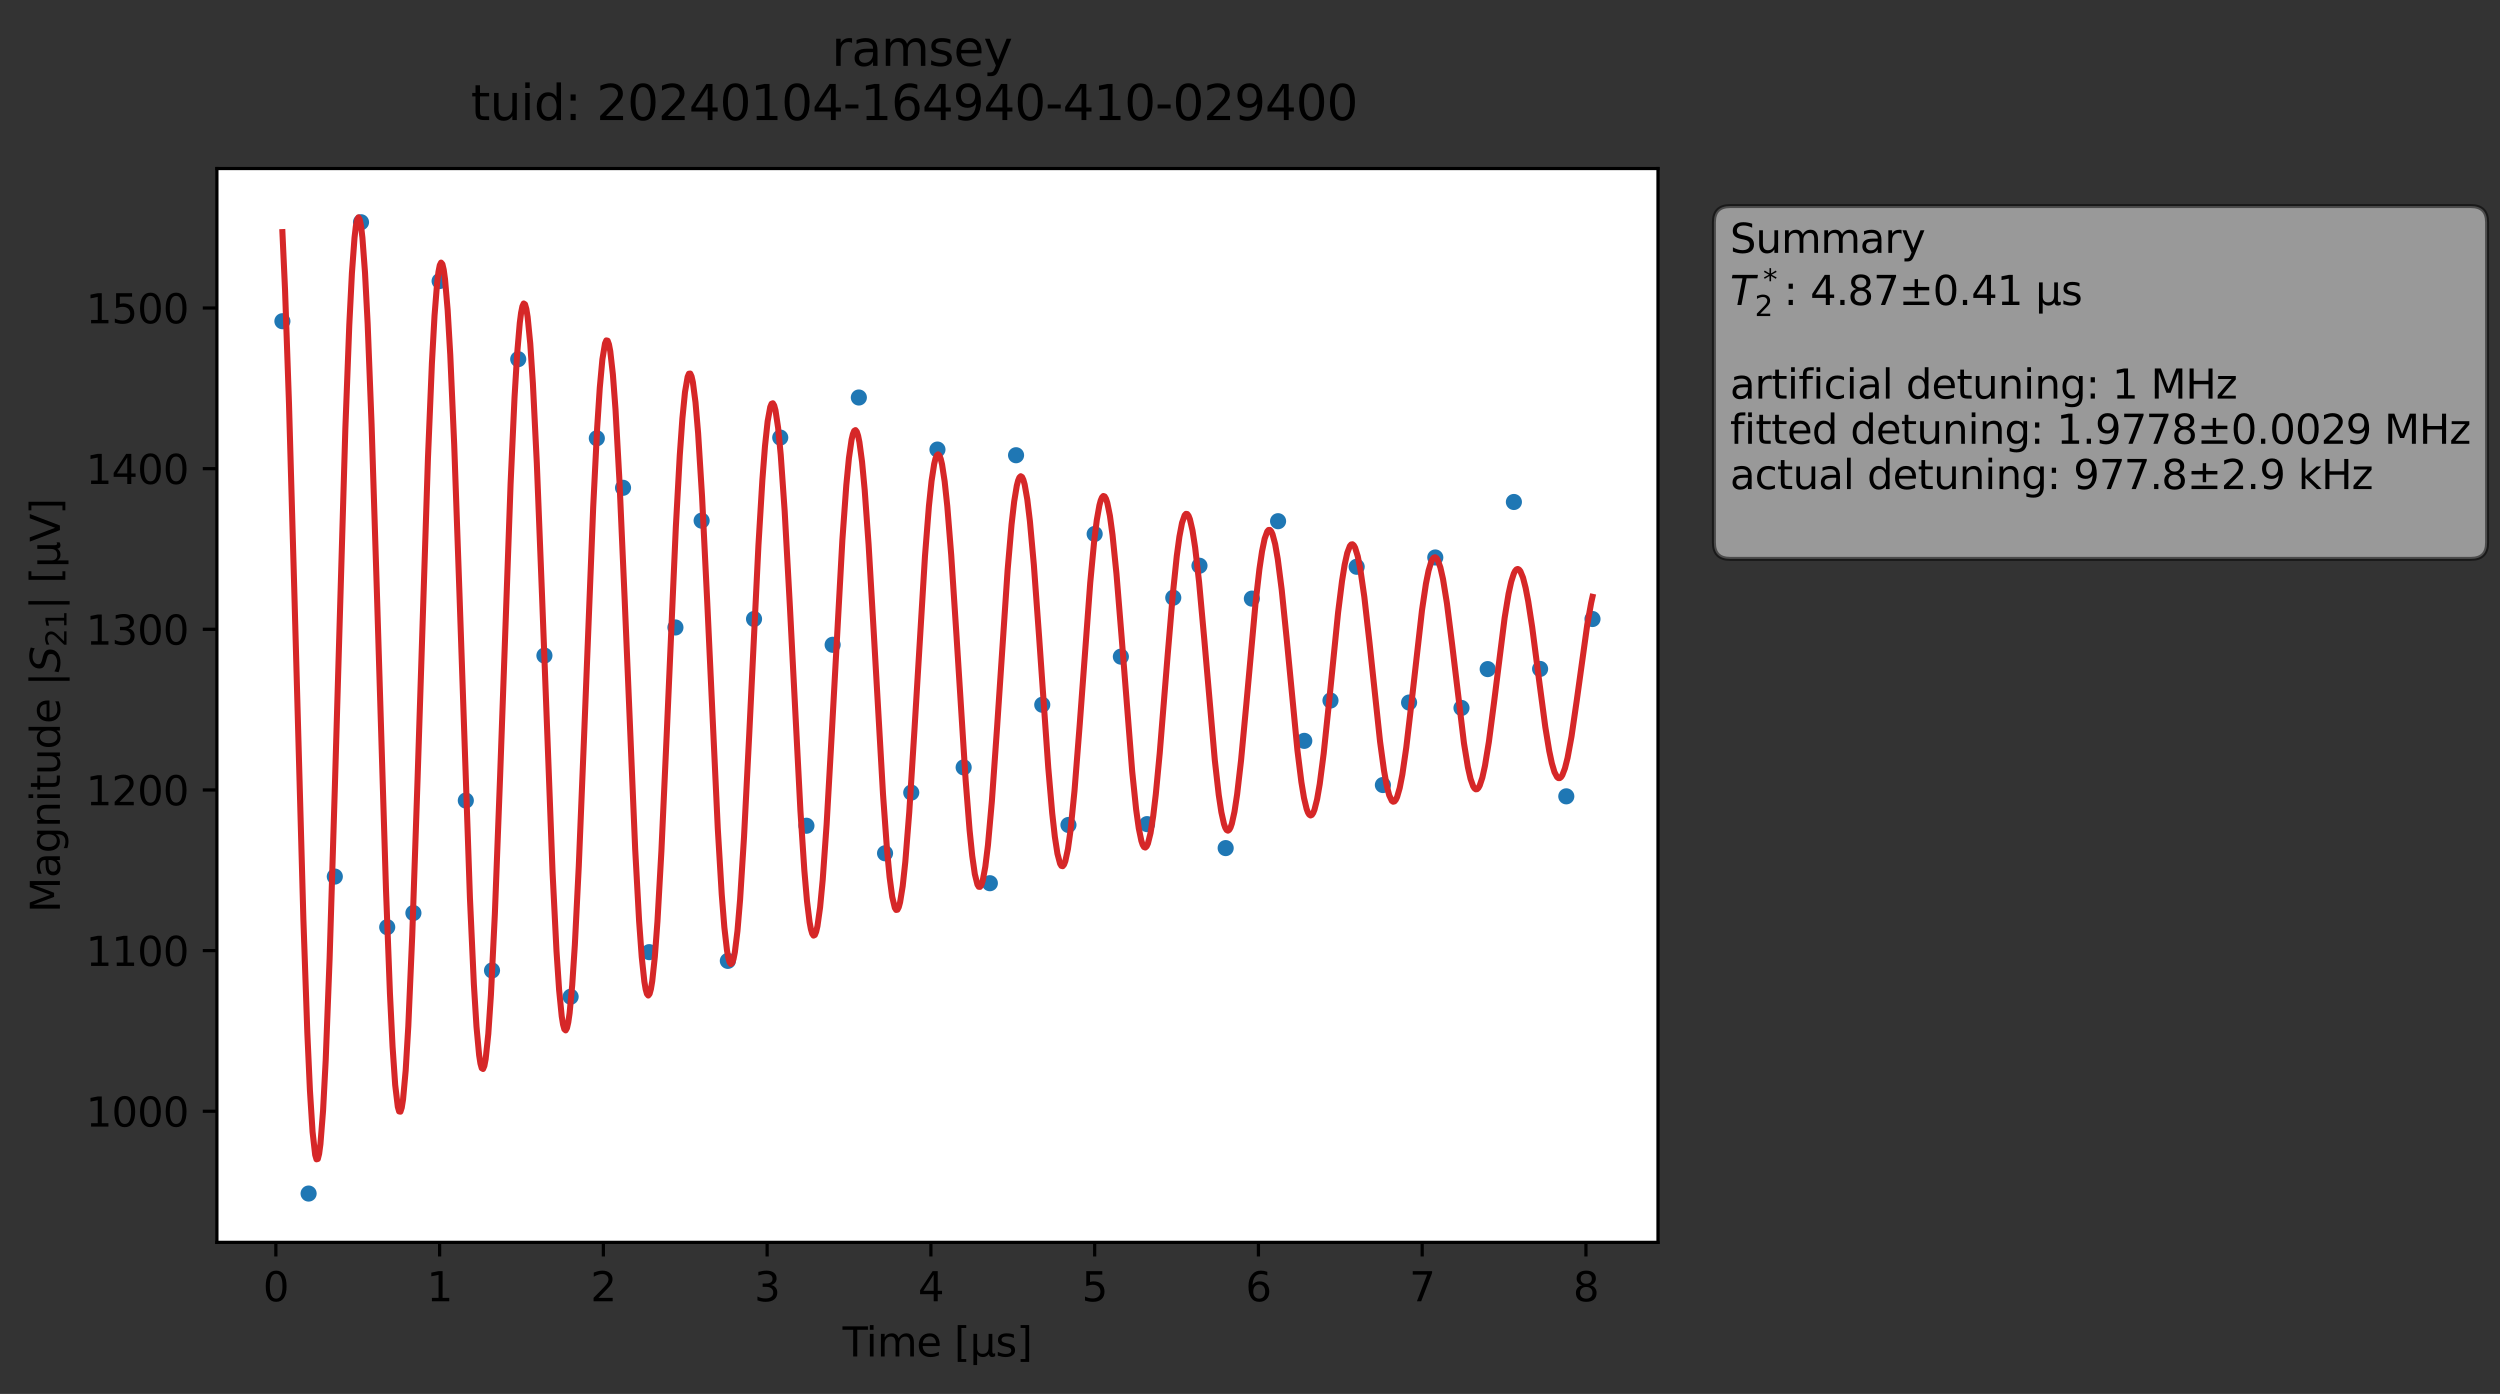 <?xml version="1.0" encoding="utf-8" standalone="no"?>
<!DOCTYPE svg PUBLIC "-//W3C//DTD SVG 1.1//EN"
  "http://www.w3.org/Graphics/SVG/1.1/DTD/svg11.dtd">
<svg xmlns:xlink="http://www.w3.org/1999/xlink" width="619.526pt" height="345.428pt" viewBox="0 0 619.526 345.428" xmlns="http://www.w3.org/2000/svg" version="1.1">
 <rect x="0" y="0" width="619.526" height="345.428" fill="#333333" stroke="none"/>
 <defs>
  <style type="text/css">*{stroke-linejoin: round; stroke-linecap: butt}</style>
 </defs>
 <g id="figure_1">
  <g id="patch_1">
   <path d="M 0 345.428 
L 619.526 345.428 
L 619.526 -0 
L 0 -0 
L 0 345.428 
z
" style="fill: none; opacity: 0"/>
  </g>
  <g id="axes_1">
   <g id="patch_2">
    <path d="M 53.75 307.872 
L 410.87 307.872 
L 410.87 41.76 
L 53.75 41.76 
z
" style="fill: #ffffff"/>
   </g>
   <g id="matplotlib.axis_1">
    <g id="xtick_1">
     <g id="line2d_1">
      <defs>
       <path id="md870158fc7" d="M 0 0 
L 0 3.5 
" style="stroke: #000000; stroke-width: 0.8"/>
      </defs>
      <g>
       <use xlink:href="#md870158fc7" x="68.359" y="307.872" style="stroke: #000000; stroke-width: 0.8"/>
      </g>
     </g>
     <g id="text_1">
      <!-- 0 -->
      <g transform="translate(65.178 322.47) scale(0.1 -0.1)">
       <defs>
        <path id="DejaVuSans-30" d="M 2034 4250 
Q 1547 4250 1301 3770 
Q 1056 3291 1056 2328 
Q 1056 1369 1301 889 
Q 1547 409 2034 409 
Q 2525 409 2770 889 
Q 3016 1369 3016 2328 
Q 3016 3291 2770 3770 
Q 2525 4250 2034 4250 
z
M 2034 4750 
Q 2819 4750 3233 4129 
Q 3647 3509 3647 2328 
Q 3647 1150 3233 529 
Q 2819 -91 2034 -91 
Q 1250 -91 836 529 
Q 422 1150 422 2328 
Q 422 3509 836 4129 
Q 1250 4750 2034 4750 
z
" transform="scale(0.016)"/>
       </defs>
       <use xlink:href="#DejaVuSans-30"/>
      </g>
     </g>
    </g>
    <g id="xtick_2">
     <g id="line2d_2">
      <g>
       <use xlink:href="#md870158fc7" x="108.941" y="307.872" style="stroke: #000000; stroke-width: 0.8"/>
      </g>
     </g>
     <g id="text_2">
      <!-- 1 -->
      <g transform="translate(105.76 322.47) scale(0.1 -0.1)">
       <defs>
        <path id="DejaVuSans-31" d="M 794 531 
L 1825 531 
L 1825 4091 
L 703 3866 
L 703 4441 
L 1819 4666 
L 2450 4666 
L 2450 531 
L 3481 531 
L 3481 0 
L 794 0 
L 794 531 
z
" transform="scale(0.016)"/>
       </defs>
       <use xlink:href="#DejaVuSans-31"/>
      </g>
     </g>
    </g>
    <g id="xtick_3">
     <g id="line2d_3">
      <g>
       <use xlink:href="#md870158fc7" x="149.523" y="307.872" style="stroke: #000000; stroke-width: 0.8"/>
      </g>
     </g>
     <g id="text_3">
      <!-- 2 -->
      <g transform="translate(146.342 322.47) scale(0.1 -0.1)">
       <defs>
        <path id="DejaVuSans-32" d="M 1228 531 
L 3431 531 
L 3431 0 
L 469 0 
L 469 531 
Q 828 903 1448 1529 
Q 2069 2156 2228 2338 
Q 2531 2678 2651 2914 
Q 2772 3150 2772 3378 
Q 2772 3750 2511 3984 
Q 2250 4219 1831 4219 
Q 1534 4219 1204 4116 
Q 875 4013 500 3803 
L 500 4441 
Q 881 4594 1212 4672 
Q 1544 4750 1819 4750 
Q 2544 4750 2975 4387 
Q 3406 4025 3406 3419 
Q 3406 3131 3298 2873 
Q 3191 2616 2906 2266 
Q 2828 2175 2409 1742 
Q 1991 1309 1228 531 
z
" transform="scale(0.016)"/>
       </defs>
       <use xlink:href="#DejaVuSans-32"/>
      </g>
     </g>
    </g>
    <g id="xtick_4">
     <g id="line2d_4">
      <g>
       <use xlink:href="#md870158fc7" x="190.105" y="307.872" style="stroke: #000000; stroke-width: 0.8"/>
      </g>
     </g>
     <g id="text_4">
      <!-- 3 -->
      <g transform="translate(186.924 322.47) scale(0.1 -0.1)">
       <defs>
        <path id="DejaVuSans-33" d="M 2597 2516 
Q 3050 2419 3304 2112 
Q 3559 1806 3559 1356 
Q 3559 666 3084 287 
Q 2609 -91 1734 -91 
Q 1441 -91 1130 -33 
Q 819 25 488 141 
L 488 750 
Q 750 597 1062 519 
Q 1375 441 1716 441 
Q 2309 441 2620 675 
Q 2931 909 2931 1356 
Q 2931 1769 2642 2001 
Q 2353 2234 1838 2234 
L 1294 2234 
L 1294 2753 
L 1863 2753 
Q 2328 2753 2575 2939 
Q 2822 3125 2822 3475 
Q 2822 3834 2567 4026 
Q 2313 4219 1838 4219 
Q 1578 4219 1281 4162 
Q 984 4106 628 3988 
L 628 4550 
Q 988 4650 1302 4700 
Q 1616 4750 1894 4750 
Q 2613 4750 3031 4423 
Q 3450 4097 3450 3541 
Q 3450 3153 3228 2886 
Q 3006 2619 2597 2516 
z
" transform="scale(0.016)"/>
       </defs>
       <use xlink:href="#DejaVuSans-33"/>
      </g>
     </g>
    </g>
    <g id="xtick_5">
     <g id="line2d_5">
      <g>
       <use xlink:href="#md870158fc7" x="230.687" y="307.872" style="stroke: #000000; stroke-width: 0.8"/>
      </g>
     </g>
     <g id="text_5">
      <!-- 4 -->
      <g transform="translate(227.505 322.47) scale(0.1 -0.1)">
       <defs>
        <path id="DejaVuSans-34" d="M 2419 4116 
L 825 1625 
L 2419 1625 
L 2419 4116 
z
M 2253 4666 
L 3047 4666 
L 3047 1625 
L 3713 1625 
L 3713 1100 
L 3047 1100 
L 3047 0 
L 2419 0 
L 2419 1100 
L 313 1100 
L 313 1709 
L 2253 4666 
z
" transform="scale(0.016)"/>
       </defs>
       <use xlink:href="#DejaVuSans-34"/>
      </g>
     </g>
    </g>
    <g id="xtick_6">
     <g id="line2d_6">
      <g>
       <use xlink:href="#md870158fc7" x="271.269" y="307.872" style="stroke: #000000; stroke-width: 0.8"/>
      </g>
     </g>
     <g id="text_6">
      <!-- 5 -->
      <g transform="translate(268.087 322.47) scale(0.1 -0.1)">
       <defs>
        <path id="DejaVuSans-35" d="M 691 4666 
L 3169 4666 
L 3169 4134 
L 1269 4134 
L 1269 2991 
Q 1406 3038 1543 3061 
Q 1681 3084 1819 3084 
Q 2600 3084 3056 2656 
Q 3513 2228 3513 1497 
Q 3513 744 3044 326 
Q 2575 -91 1722 -91 
Q 1428 -91 1123 -41 
Q 819 9 494 109 
L 494 744 
Q 775 591 1075 516 
Q 1375 441 1709 441 
Q 2250 441 2565 725 
Q 2881 1009 2881 1497 
Q 2881 1984 2565 2268 
Q 2250 2553 1709 2553 
Q 1456 2553 1204 2497 
Q 953 2441 691 2322 
L 691 4666 
z
" transform="scale(0.016)"/>
       </defs>
       <use xlink:href="#DejaVuSans-35"/>
      </g>
     </g>
    </g>
    <g id="xtick_7">
     <g id="line2d_7">
      <g>
       <use xlink:href="#md870158fc7" x="311.85" y="307.872" style="stroke: #000000; stroke-width: 0.8"/>
      </g>
     </g>
     <g id="text_7">
      <!-- 6 -->
      <g transform="translate(308.669 322.47) scale(0.1 -0.1)">
       <defs>
        <path id="DejaVuSans-36" d="M 2113 2584 
Q 1688 2584 1439 2293 
Q 1191 2003 1191 1497 
Q 1191 994 1439 701 
Q 1688 409 2113 409 
Q 2538 409 2786 701 
Q 3034 994 3034 1497 
Q 3034 2003 2786 2293 
Q 2538 2584 2113 2584 
z
M 3366 4563 
L 3366 3988 
Q 3128 4100 2886 4159 
Q 2644 4219 2406 4219 
Q 1781 4219 1451 3797 
Q 1122 3375 1075 2522 
Q 1259 2794 1537 2939 
Q 1816 3084 2150 3084 
Q 2853 3084 3261 2657 
Q 3669 2231 3669 1497 
Q 3669 778 3244 343 
Q 2819 -91 2113 -91 
Q 1303 -91 875 529 
Q 447 1150 447 2328 
Q 447 3434 972 4092 
Q 1497 4750 2381 4750 
Q 2619 4750 2861 4703 
Q 3103 4656 3366 4563 
z
" transform="scale(0.016)"/>
       </defs>
       <use xlink:href="#DejaVuSans-36"/>
      </g>
     </g>
    </g>
    <g id="xtick_8">
     <g id="line2d_8">
      <g>
       <use xlink:href="#md870158fc7" x="352.432" y="307.872" style="stroke: #000000; stroke-width: 0.8"/>
      </g>
     </g>
     <g id="text_8">
      <!-- 7 -->
      <g transform="translate(349.251 322.47) scale(0.1 -0.1)">
       <defs>
        <path id="DejaVuSans-37" d="M 525 4666 
L 3525 4666 
L 3525 4397 
L 1831 0 
L 1172 0 
L 2766 4134 
L 525 4134 
L 525 4666 
z
" transform="scale(0.016)"/>
       </defs>
       <use xlink:href="#DejaVuSans-37"/>
      </g>
     </g>
    </g>
    <g id="xtick_9">
     <g id="line2d_9">
      <g>
       <use xlink:href="#md870158fc7" x="393.014" y="307.872" style="stroke: #000000; stroke-width: 0.8"/>
      </g>
     </g>
     <g id="text_9">
      <!-- 8 -->
      <g transform="translate(389.833 322.47) scale(0.1 -0.1)">
       <defs>
        <path id="DejaVuSans-38" d="M 2034 2216 
Q 1584 2216 1326 1975 
Q 1069 1734 1069 1313 
Q 1069 891 1326 650 
Q 1584 409 2034 409 
Q 2484 409 2743 651 
Q 3003 894 3003 1313 
Q 3003 1734 2745 1975 
Q 2488 2216 2034 2216 
z
M 1403 2484 
Q 997 2584 770 2862 
Q 544 3141 544 3541 
Q 544 4100 942 4425 
Q 1341 4750 2034 4750 
Q 2731 4750 3128 4425 
Q 3525 4100 3525 3541 
Q 3525 3141 3298 2862 
Q 3072 2584 2669 2484 
Q 3125 2378 3379 2068 
Q 3634 1759 3634 1313 
Q 3634 634 3220 271 
Q 2806 -91 2034 -91 
Q 1263 -91 848 271 
Q 434 634 434 1313 
Q 434 1759 690 2068 
Q 947 2378 1403 2484 
z
M 1172 3481 
Q 1172 3119 1398 2916 
Q 1625 2713 2034 2713 
Q 2441 2713 2670 2916 
Q 2900 3119 2900 3481 
Q 2900 3844 2670 4047 
Q 2441 4250 2034 4250 
Q 1625 4250 1398 4047 
Q 1172 3844 1172 3481 
z
" transform="scale(0.016)"/>
       </defs>
       <use xlink:href="#DejaVuSans-38"/>
      </g>
     </g>
    </g>
    <g id="text_10">
     <!-- Time [μs] -->
     <g transform="translate(208.8 336.149) scale(0.1 -0.1)">
      <defs>
       <path id="DejaVuSans-54" d="M -19 4666 
L 3928 4666 
L 3928 4134 
L 2272 4134 
L 2272 0 
L 1638 0 
L 1638 4134 
L -19 4134 
L -19 4666 
z
" transform="scale(0.016)"/>
       <path id="DejaVuSans-69" d="M 603 3500 
L 1178 3500 
L 1178 0 
L 603 0 
L 603 3500 
z
M 603 4863 
L 1178 4863 
L 1178 4134 
L 603 4134 
L 603 4863 
z
" transform="scale(0.016)"/>
       <path id="DejaVuSans-6d" d="M 3328 2828 
Q 3544 3216 3844 3400 
Q 4144 3584 4550 3584 
Q 5097 3584 5394 3201 
Q 5691 2819 5691 2113 
L 5691 0 
L 5113 0 
L 5113 2094 
Q 5113 2597 4934 2840 
Q 4756 3084 4391 3084 
Q 3944 3084 3684 2787 
Q 3425 2491 3425 1978 
L 3425 0 
L 2847 0 
L 2847 2094 
Q 2847 2600 2669 2842 
Q 2491 3084 2119 3084 
Q 1678 3084 1418 2786 
Q 1159 2488 1159 1978 
L 1159 0 
L 581 0 
L 581 3500 
L 1159 3500 
L 1159 2956 
Q 1356 3278 1631 3431 
Q 1906 3584 2284 3584 
Q 2666 3584 2933 3390 
Q 3200 3197 3328 2828 
z
" transform="scale(0.016)"/>
       <path id="DejaVuSans-65" d="M 3597 1894 
L 3597 1613 
L 953 1613 
Q 991 1019 1311 708 
Q 1631 397 2203 397 
Q 2534 397 2845 478 
Q 3156 559 3463 722 
L 3463 178 
Q 3153 47 2828 -22 
Q 2503 -91 2169 -91 
Q 1331 -91 842 396 
Q 353 884 353 1716 
Q 353 2575 817 3079 
Q 1281 3584 2069 3584 
Q 2775 3584 3186 3129 
Q 3597 2675 3597 1894 
z
M 3022 2063 
Q 3016 2534 2758 2815 
Q 2500 3097 2075 3097 
Q 1594 3097 1305 2825 
Q 1016 2553 972 2059 
L 3022 2063 
z
" transform="scale(0.016)"/>
       <path id="DejaVuSans-20" transform="scale(0.016)"/>
       <path id="DejaVuSans-5b" d="M 550 4863 
L 1875 4863 
L 1875 4416 
L 1125 4416 
L 1125 -397 
L 1875 -397 
L 1875 -844 
L 550 -844 
L 550 4863 
z
" transform="scale(0.016)"/>
       <path id="DejaVuSans-3bc" d="M 544 -1331 
L 544 3500 
L 1119 3500 
L 1119 1325 
Q 1119 872 1334 640 
Q 1550 409 1972 409 
Q 2434 409 2667 671 
Q 2900 934 2900 1459 
L 2900 3500 
L 3475 3500 
L 3475 806 
Q 3475 619 3529 530 
Q 3584 441 3700 441 
Q 3728 441 3778 458 
Q 3828 475 3916 513 
L 3916 50 
Q 3788 -22 3673 -56 
Q 3559 -91 3450 -91 
Q 3234 -91 3106 31 
Q 2978 153 2931 403 
Q 2775 156 2548 32 
Q 2322 -91 2016 -91 
Q 1697 -91 1473 31 
Q 1250 153 1119 397 
L 1119 -1331 
L 544 -1331 
z
" transform="scale(0.016)"/>
       <path id="DejaVuSans-73" d="M 2834 3397 
L 2834 2853 
Q 2591 2978 2328 3040 
Q 2066 3103 1784 3103 
Q 1356 3103 1142 2972 
Q 928 2841 928 2578 
Q 928 2378 1081 2264 
Q 1234 2150 1697 2047 
L 1894 2003 
Q 2506 1872 2764 1633 
Q 3022 1394 3022 966 
Q 3022 478 2636 193 
Q 2250 -91 1575 -91 
Q 1294 -91 989 -36 
Q 684 19 347 128 
L 347 722 
Q 666 556 975 473 
Q 1284 391 1588 391 
Q 1994 391 2212 530 
Q 2431 669 2431 922 
Q 2431 1156 2273 1281 
Q 2116 1406 1581 1522 
L 1381 1569 
Q 847 1681 609 1914 
Q 372 2147 372 2553 
Q 372 3047 722 3315 
Q 1072 3584 1716 3584 
Q 2034 3584 2315 3537 
Q 2597 3491 2834 3397 
z
" transform="scale(0.016)"/>
       <path id="DejaVuSans-5d" d="M 1947 4863 
L 1947 -844 
L 622 -844 
L 622 -397 
L 1369 -397 
L 1369 4416 
L 622 4416 
L 622 4863 
L 1947 4863 
z
" transform="scale(0.016)"/>
      </defs>
      <use xlink:href="#DejaVuSans-54"/>
      <use xlink:href="#DejaVuSans-69" x="57.959"/>
      <use xlink:href="#DejaVuSans-6d" x="85.742"/>
      <use xlink:href="#DejaVuSans-65" x="183.154"/>
      <use xlink:href="#DejaVuSans-20" x="244.678"/>
      <use xlink:href="#DejaVuSans-5b" x="276.465"/>
      <use xlink:href="#DejaVuSans-3bc" x="315.479"/>
      <use xlink:href="#DejaVuSans-73" x="379.102"/>
      <use xlink:href="#DejaVuSans-5d" x="431.201"/>
     </g>
    </g>
   </g>
   <g id="matplotlib.axis_2">
    <g id="ytick_1">
     <g id="line2d_10">
      <defs>
       <path id="m48502a3ef4" d="M 0 0 
L -3.5 0 
" style="stroke: #000000; stroke-width: 0.8"/>
      </defs>
      <g>
       <use xlink:href="#m48502a3ef4" x="53.75" y="275.385" style="stroke: #000000; stroke-width: 0.8"/>
      </g>
     </g>
     <g id="text_11">
      <!-- 1000 -->
      <g transform="translate(21.3 279.184) scale(0.1 -0.1)">
       <use xlink:href="#DejaVuSans-31"/>
       <use xlink:href="#DejaVuSans-30" x="63.623"/>
       <use xlink:href="#DejaVuSans-30" x="127.246"/>
       <use xlink:href="#DejaVuSans-30" x="190.869"/>
      </g>
     </g>
    </g>
    <g id="ytick_2">
     <g id="line2d_11">
      <g>
       <use xlink:href="#m48502a3ef4" x="53.75" y="235.573" style="stroke: #000000; stroke-width: 0.8"/>
      </g>
     </g>
     <g id="text_12">
      <!-- 1100 -->
      <g transform="translate(21.3 239.372) scale(0.1 -0.1)">
       <use xlink:href="#DejaVuSans-31"/>
       <use xlink:href="#DejaVuSans-31" x="63.623"/>
       <use xlink:href="#DejaVuSans-30" x="127.246"/>
       <use xlink:href="#DejaVuSans-30" x="190.869"/>
      </g>
     </g>
    </g>
    <g id="ytick_3">
     <g id="line2d_12">
      <g>
       <use xlink:href="#m48502a3ef4" x="53.75" y="195.761" style="stroke: #000000; stroke-width: 0.8"/>
      </g>
     </g>
     <g id="text_13">
      <!-- 1200 -->
      <g transform="translate(21.3 199.56) scale(0.1 -0.1)">
       <use xlink:href="#DejaVuSans-31"/>
       <use xlink:href="#DejaVuSans-32" x="63.623"/>
       <use xlink:href="#DejaVuSans-30" x="127.246"/>
       <use xlink:href="#DejaVuSans-30" x="190.869"/>
      </g>
     </g>
    </g>
    <g id="ytick_4">
     <g id="line2d_13">
      <g>
       <use xlink:href="#m48502a3ef4" x="53.75" y="155.949" style="stroke: #000000; stroke-width: 0.8"/>
      </g>
     </g>
     <g id="text_14">
      <!-- 1300 -->
      <g transform="translate(21.3 159.748) scale(0.1 -0.1)">
       <use xlink:href="#DejaVuSans-31"/>
       <use xlink:href="#DejaVuSans-33" x="63.623"/>
       <use xlink:href="#DejaVuSans-30" x="127.246"/>
       <use xlink:href="#DejaVuSans-30" x="190.869"/>
      </g>
     </g>
    </g>
    <g id="ytick_5">
     <g id="line2d_14">
      <g>
       <use xlink:href="#m48502a3ef4" x="53.75" y="116.137" style="stroke: #000000; stroke-width: 0.8"/>
      </g>
     </g>
     <g id="text_15">
      <!-- 1400 -->
      <g transform="translate(21.3 119.936) scale(0.1 -0.1)">
       <use xlink:href="#DejaVuSans-31"/>
       <use xlink:href="#DejaVuSans-34" x="63.623"/>
       <use xlink:href="#DejaVuSans-30" x="127.246"/>
       <use xlink:href="#DejaVuSans-30" x="190.869"/>
      </g>
     </g>
    </g>
    <g id="ytick_6">
     <g id="line2d_15">
      <g>
       <use xlink:href="#m48502a3ef4" x="53.75" y="76.325" style="stroke: #000000; stroke-width: 0.8"/>
      </g>
     </g>
     <g id="text_16">
      <!-- 1500 -->
      <g transform="translate(21.3 80.125) scale(0.1 -0.1)">
       <use xlink:href="#DejaVuSans-31"/>
       <use xlink:href="#DejaVuSans-35" x="63.623"/>
       <use xlink:href="#DejaVuSans-30" x="127.246"/>
       <use xlink:href="#DejaVuSans-30" x="190.869"/>
      </g>
     </g>
    </g>
    <g id="text_17">
     <!-- Magnitude |$S_{21}|$ [μV] -->
     <g transform="translate(14.9 226.166) rotate(-90) scale(0.1 -0.1)">
      <defs>
       <path id="DejaVuSans-4d" d="M 628 4666 
L 1569 4666 
L 2759 1491 
L 3956 4666 
L 4897 4666 
L 4897 0 
L 4281 0 
L 4281 4097 
L 3078 897 
L 2444 897 
L 1241 4097 
L 1241 0 
L 628 0 
L 628 4666 
z
" transform="scale(0.016)"/>
       <path id="DejaVuSans-61" d="M 2194 1759 
Q 1497 1759 1228 1600 
Q 959 1441 959 1056 
Q 959 750 1161 570 
Q 1363 391 1709 391 
Q 2188 391 2477 730 
Q 2766 1069 2766 1631 
L 2766 1759 
L 2194 1759 
z
M 3341 1997 
L 3341 0 
L 2766 0 
L 2766 531 
Q 2569 213 2275 61 
Q 1981 -91 1556 -91 
Q 1019 -91 701 211 
Q 384 513 384 1019 
Q 384 1609 779 1909 
Q 1175 2209 1959 2209 
L 2766 2209 
L 2766 2266 
Q 2766 2663 2505 2880 
Q 2244 3097 1772 3097 
Q 1472 3097 1187 3025 
Q 903 2953 641 2809 
L 641 3341 
Q 956 3463 1253 3523 
Q 1550 3584 1831 3584 
Q 2591 3584 2966 3190 
Q 3341 2797 3341 1997 
z
" transform="scale(0.016)"/>
       <path id="DejaVuSans-67" d="M 2906 1791 
Q 2906 2416 2648 2759 
Q 2391 3103 1925 3103 
Q 1463 3103 1205 2759 
Q 947 2416 947 1791 
Q 947 1169 1205 825 
Q 1463 481 1925 481 
Q 2391 481 2648 825 
Q 2906 1169 2906 1791 
z
M 3481 434 
Q 3481 -459 3084 -895 
Q 2688 -1331 1869 -1331 
Q 1566 -1331 1297 -1286 
Q 1028 -1241 775 -1147 
L 775 -588 
Q 1028 -725 1275 -790 
Q 1522 -856 1778 -856 
Q 2344 -856 2625 -561 
Q 2906 -266 2906 331 
L 2906 616 
Q 2728 306 2450 153 
Q 2172 0 1784 0 
Q 1141 0 747 490 
Q 353 981 353 1791 
Q 353 2603 747 3093 
Q 1141 3584 1784 3584 
Q 2172 3584 2450 3431 
Q 2728 3278 2906 2969 
L 2906 3500 
L 3481 3500 
L 3481 434 
z
" transform="scale(0.016)"/>
       <path id="DejaVuSans-6e" d="M 3513 2113 
L 3513 0 
L 2938 0 
L 2938 2094 
Q 2938 2591 2744 2837 
Q 2550 3084 2163 3084 
Q 1697 3084 1428 2787 
Q 1159 2491 1159 1978 
L 1159 0 
L 581 0 
L 581 3500 
L 1159 3500 
L 1159 2956 
Q 1366 3272 1645 3428 
Q 1925 3584 2291 3584 
Q 2894 3584 3203 3211 
Q 3513 2838 3513 2113 
z
" transform="scale(0.016)"/>
       <path id="DejaVuSans-74" d="M 1172 4494 
L 1172 3500 
L 2356 3500 
L 2356 3053 
L 1172 3053 
L 1172 1153 
Q 1172 725 1289 603 
Q 1406 481 1766 481 
L 2356 481 
L 2356 0 
L 1766 0 
Q 1100 0 847 248 
Q 594 497 594 1153 
L 594 3053 
L 172 3053 
L 172 3500 
L 594 3500 
L 594 4494 
L 1172 4494 
z
" transform="scale(0.016)"/>
       <path id="DejaVuSans-75" d="M 544 1381 
L 544 3500 
L 1119 3500 
L 1119 1403 
Q 1119 906 1312 657 
Q 1506 409 1894 409 
Q 2359 409 2629 706 
Q 2900 1003 2900 1516 
L 2900 3500 
L 3475 3500 
L 3475 0 
L 2900 0 
L 2900 538 
Q 2691 219 2414 64 
Q 2138 -91 1772 -91 
Q 1169 -91 856 284 
Q 544 659 544 1381 
z
M 1991 3584 
L 1991 3584 
z
" transform="scale(0.016)"/>
       <path id="DejaVuSans-64" d="M 2906 2969 
L 2906 4863 
L 3481 4863 
L 3481 0 
L 2906 0 
L 2906 525 
Q 2725 213 2448 61 
Q 2172 -91 1784 -91 
Q 1150 -91 751 415 
Q 353 922 353 1747 
Q 353 2572 751 3078 
Q 1150 3584 1784 3584 
Q 2172 3584 2448 3432 
Q 2725 3281 2906 2969 
z
M 947 1747 
Q 947 1113 1208 752 
Q 1469 391 1925 391 
Q 2381 391 2643 752 
Q 2906 1113 2906 1747 
Q 2906 2381 2643 2742 
Q 2381 3103 1925 3103 
Q 1469 3103 1208 2742 
Q 947 2381 947 1747 
z
" transform="scale(0.016)"/>
       <path id="DejaVuSans-7c" d="M 1344 4891 
L 1344 -1509 
L 813 -1509 
L 813 4891 
L 1344 4891 
z
" transform="scale(0.016)"/>
       <path id="DejaVuSans-Oblique-53" d="M 3859 4513 
L 3738 3897 
Q 3422 4066 3111 4152 
Q 2800 4238 2509 4238 
Q 1944 4238 1609 3991 
Q 1275 3744 1275 3334 
Q 1275 3109 1398 2989 
Q 1522 2869 2034 2731 
L 2413 2638 
Q 3053 2472 3303 2217 
Q 3553 1963 3553 1503 
Q 3553 797 2998 353 
Q 2444 -91 1538 -91 
Q 1166 -91 791 -17 
Q 416 56 38 206 
L 166 856 
Q 513 641 861 531 
Q 1209 422 1556 422 
Q 2147 422 2503 684 
Q 2859 947 2859 1369 
Q 2859 1650 2717 1795 
Q 2575 1941 2106 2059 
L 1728 2156 
Q 1081 2325 845 2545 
Q 609 2766 609 3163 
Q 609 3859 1145 4304 
Q 1681 4750 2541 4750 
Q 2875 4750 3203 4690 
Q 3531 4631 3859 4513 
z
" transform="scale(0.016)"/>
       <path id="DejaVuSans-56" d="M 1831 0 
L 50 4666 
L 709 4666 
L 2188 738 
L 3669 4666 
L 4325 4666 
L 2547 0 
L 1831 0 
z
" transform="scale(0.016)"/>
      </defs>
      <use xlink:href="#DejaVuSans-4d" transform="translate(0 0.578)"/>
      <use xlink:href="#DejaVuSans-61" transform="translate(86.279 0.578)"/>
      <use xlink:href="#DejaVuSans-67" transform="translate(147.559 0.578)"/>
      <use xlink:href="#DejaVuSans-6e" transform="translate(211.035 0.578)"/>
      <use xlink:href="#DejaVuSans-69" transform="translate(274.414 0.578)"/>
      <use xlink:href="#DejaVuSans-74" transform="translate(302.197 0.578)"/>
      <use xlink:href="#DejaVuSans-75" transform="translate(341.406 0.578)"/>
      <use xlink:href="#DejaVuSans-64" transform="translate(404.785 0.578)"/>
      <use xlink:href="#DejaVuSans-65" transform="translate(468.262 0.578)"/>
      <use xlink:href="#DejaVuSans-20" transform="translate(529.785 0.578)"/>
      <use xlink:href="#DejaVuSans-7c" transform="translate(561.572 0.578)"/>
      <use xlink:href="#DejaVuSans-Oblique-53" transform="translate(595.264 0.578)"/>
      <use xlink:href="#DejaVuSans-32" transform="translate(658.74 -15.828) scale(0.7)"/>
      <use xlink:href="#DejaVuSans-31" transform="translate(703.276 -15.828) scale(0.7)"/>
      <use xlink:href="#DejaVuSans-7c" transform="translate(750.547 0.578)"/>
      <use xlink:href="#DejaVuSans-20" transform="translate(784.238 0.578)"/>
      <use xlink:href="#DejaVuSans-5b" transform="translate(816.025 0.578)"/>
      <use xlink:href="#DejaVuSans-3bc" transform="translate(855.039 0.578)"/>
      <use xlink:href="#DejaVuSans-56" transform="translate(918.662 0.578)"/>
      <use xlink:href="#DejaVuSans-5d" transform="translate(987.07 0.578)"/>
     </g>
    </g>
   </g>
   <g id="line2d_16">
    <defs>
     <path id="m6ed3ab8122" d="M 0 1.5 
C 0.398 1.5 0.779 1.342 1.061 1.061 
C 1.342 0.779 1.5 0.398 1.5 0 
C 1.5 -0.398 1.342 -0.779 1.061 -1.061 
C 0.779 -1.342 0.398 -1.5 0 -1.5 
C -0.398 -1.5 -0.779 -1.342 -1.061 -1.061 
C -1.342 -0.779 -1.5 -0.398 -1.5 0 
C -1.5 0.398 -1.342 0.779 -1.061 1.061 
C -0.779 1.342 -0.398 1.5 0 1.5 
z
" style="stroke: #1f77b4"/>
    </defs>
    <g clip-path="url(#p8e9d32fb6b)">
     <use xlink:href="#m6ed3ab8122" x="69.983" y="79.601" style="fill: #1f77b4; stroke: #1f77b4"/>
     <use xlink:href="#m6ed3ab8122" x="76.476" y="295.776" style="fill: #1f77b4; stroke: #1f77b4"/>
     <use xlink:href="#m6ed3ab8122" x="82.969" y="217.224" style="fill: #1f77b4; stroke: #1f77b4"/>
     <use xlink:href="#m6ed3ab8122" x="89.462" y="55.074" style="fill: #1f77b4; stroke: #1f77b4"/>
     <use xlink:href="#m6ed3ab8122" x="95.955" y="229.758" style="fill: #1f77b4; stroke: #1f77b4"/>
     <use xlink:href="#m6ed3ab8122" x="102.448" y="226.254" style="fill: #1f77b4; stroke: #1f77b4"/>
     <use xlink:href="#m6ed3ab8122" x="108.941" y="69.644" style="fill: #1f77b4; stroke: #1f77b4"/>
     <use xlink:href="#m6ed3ab8122" x="115.434" y="198.385" style="fill: #1f77b4; stroke: #1f77b4"/>
     <use xlink:href="#m6ed3ab8122" x="121.927" y="240.493" style="fill: #1f77b4; stroke: #1f77b4"/>
     <use xlink:href="#m6ed3ab8122" x="128.421" y="89.006" style="fill: #1f77b4; stroke: #1f77b4"/>
     <use xlink:href="#m6ed3ab8122" x="134.914" y="162.454" style="fill: #1f77b4; stroke: #1f77b4"/>
     <use xlink:href="#m6ed3ab8122" x="141.407" y="247.005" style="fill: #1f77b4; stroke: #1f77b4"/>
     <use xlink:href="#m6ed3ab8122" x="147.9" y="108.61" style="fill: #1f77b4; stroke: #1f77b4"/>
     <use xlink:href="#m6ed3ab8122" x="154.393" y="120.882" style="fill: #1f77b4; stroke: #1f77b4"/>
     <use xlink:href="#m6ed3ab8122" x="160.886" y="235.95" style="fill: #1f77b4; stroke: #1f77b4"/>
     <use xlink:href="#m6ed3ab8122" x="167.379" y="155.494" style="fill: #1f77b4; stroke: #1f77b4"/>
     <use xlink:href="#m6ed3ab8122" x="173.872" y="129.025" style="fill: #1f77b4; stroke: #1f77b4"/>
     <use xlink:href="#m6ed3ab8122" x="180.365" y="238.118" style="fill: #1f77b4; stroke: #1f77b4"/>
     <use xlink:href="#m6ed3ab8122" x="186.858" y="153.391" style="fill: #1f77b4; stroke: #1f77b4"/>
     <use xlink:href="#m6ed3ab8122" x="193.351" y="108.436" style="fill: #1f77b4; stroke: #1f77b4"/>
     <use xlink:href="#m6ed3ab8122" x="199.845" y="204.628" style="fill: #1f77b4; stroke: #1f77b4"/>
     <use xlink:href="#m6ed3ab8122" x="206.338" y="159.785" style="fill: #1f77b4; stroke: #1f77b4"/>
     <use xlink:href="#m6ed3ab8122" x="212.831" y="98.506" style="fill: #1f77b4; stroke: #1f77b4"/>
     <use xlink:href="#m6ed3ab8122" x="219.324" y="211.453" style="fill: #1f77b4; stroke: #1f77b4"/>
     <use xlink:href="#m6ed3ab8122" x="225.817" y="196.417" style="fill: #1f77b4; stroke: #1f77b4"/>
     <use xlink:href="#m6ed3ab8122" x="232.31" y="111.406" style="fill: #1f77b4; stroke: #1f77b4"/>
     <use xlink:href="#m6ed3ab8122" x="238.803" y="190.168" style="fill: #1f77b4; stroke: #1f77b4"/>
     <use xlink:href="#m6ed3ab8122" x="245.296" y="218.87" style="fill: #1f77b4; stroke: #1f77b4"/>
     <use xlink:href="#m6ed3ab8122" x="251.789" y="112.812" style="fill: #1f77b4; stroke: #1f77b4"/>
     <use xlink:href="#m6ed3ab8122" x="258.282" y="174.646" style="fill: #1f77b4; stroke: #1f77b4"/>
     <use xlink:href="#m6ed3ab8122" x="264.775" y="204.437" style="fill: #1f77b4; stroke: #1f77b4"/>
     <use xlink:href="#m6ed3ab8122" x="271.269" y="132.326" style="fill: #1f77b4; stroke: #1f77b4"/>
     <use xlink:href="#m6ed3ab8122" x="277.762" y="162.723" style="fill: #1f77b4; stroke: #1f77b4"/>
     <use xlink:href="#m6ed3ab8122" x="284.255" y="204.226" style="fill: #1f77b4; stroke: #1f77b4"/>
     <use xlink:href="#m6ed3ab8122" x="290.748" y="148.118" style="fill: #1f77b4; stroke: #1f77b4"/>
     <use xlink:href="#m6ed3ab8122" x="297.241" y="140.196" style="fill: #1f77b4; stroke: #1f77b4"/>
     <use xlink:href="#m6ed3ab8122" x="303.734" y="210.167" style="fill: #1f77b4; stroke: #1f77b4"/>
     <use xlink:href="#m6ed3ab8122" x="310.227" y="148.346" style="fill: #1f77b4; stroke: #1f77b4"/>
     <use xlink:href="#m6ed3ab8122" x="316.72" y="129.159" style="fill: #1f77b4; stroke: #1f77b4"/>
     <use xlink:href="#m6ed3ab8122" x="323.213" y="183.593" style="fill: #1f77b4; stroke: #1f77b4"/>
     <use xlink:href="#m6ed3ab8122" x="329.706" y="173.597" style="fill: #1f77b4; stroke: #1f77b4"/>
     <use xlink:href="#m6ed3ab8122" x="336.199" y="140.452" style="fill: #1f77b4; stroke: #1f77b4"/>
     <use xlink:href="#m6ed3ab8122" x="342.693" y="194.539" style="fill: #1f77b4; stroke: #1f77b4"/>
     <use xlink:href="#m6ed3ab8122" x="349.186" y="174.098" style="fill: #1f77b4; stroke: #1f77b4"/>
     <use xlink:href="#m6ed3ab8122" x="355.679" y="138.148" style="fill: #1f77b4; stroke: #1f77b4"/>
     <use xlink:href="#m6ed3ab8122" x="362.172" y="175.438" style="fill: #1f77b4; stroke: #1f77b4"/>
     <use xlink:href="#m6ed3ab8122" x="368.665" y="165.81" style="fill: #1f77b4; stroke: #1f77b4"/>
     <use xlink:href="#m6ed3ab8122" x="375.158" y="124.397" style="fill: #1f77b4; stroke: #1f77b4"/>
     <use xlink:href="#m6ed3ab8122" x="381.651" y="165.772" style="fill: #1f77b4; stroke: #1f77b4"/>
     <use xlink:href="#m6ed3ab8122" x="388.144" y="197.341" style="fill: #1f77b4; stroke: #1f77b4"/>
     <use xlink:href="#m6ed3ab8122" x="394.637" y="153.4" style="fill: #1f77b4; stroke: #1f77b4"/>
    </g>
   </g>
   <g id="line2d_17">
    <path d="M 69.983 57.517 
L 70.633 71.77 
L 71.608 99.825 
L 72.908 145.573 
L 75.182 227.845 
L 76.157 255.909 
L 76.807 270.266 
L 77.457 280.488 
L 78.107 286.199 
L 78.432 287.295 
L 78.757 287.204 
L 79.082 285.932 
L 79.407 283.495 
L 80.057 275.248 
L 80.707 262.818 
L 81.682 237.499 
L 82.982 195.027 
L 85.582 106.187 
L 86.557 80.513 
L 87.207 67.689 
L 87.857 58.881 
L 88.182 56.091 
L 88.507 54.412 
L 88.832 53.856 
L 89.157 54.426 
L 89.481 56.113 
L 89.806 58.896 
L 90.456 67.615 
L 91.106 80.212 
L 92.081 105.205 
L 93.381 146.232 
L 95.656 220.595 
L 96.631 246.18 
L 97.281 259.364 
L 97.931 268.849 
L 98.581 274.287 
L 98.906 275.422 
L 99.231 275.489 
L 99.556 274.489 
L 99.881 272.437 
L 100.531 265.278 
L 101.181 254.321 
L 102.156 231.798 
L 103.456 193.744 
L 106.055 113.452 
L 107.03 90.023 
L 107.68 78.226 
L 108.33 70.025 
L 108.655 67.372 
L 108.98 65.719 
L 109.305 65.077 
L 109.63 65.451 
L 109.955 66.833 
L 110.28 69.206 
L 110.93 76.809 
L 111.58 87.936 
L 112.555 110.192 
L 113.855 146.979 
L 116.455 222.547 
L 117.43 243.935 
L 118.08 254.431 
L 118.73 261.44 
L 119.055 263.552 
L 119.38 264.709 
L 119.705 264.903 
L 120.03 264.135 
L 120.355 262.415 
L 121.005 256.211 
L 121.654 246.56 
L 122.629 226.532 
L 123.929 192.443 
L 126.529 119.892 
L 127.504 98.518 
L 128.154 87.673 
L 128.804 80.045 
L 129.129 77.531 
L 129.454 75.914 
L 129.779 75.209 
L 130.104 75.419 
L 130.429 76.539 
L 130.754 78.556 
L 131.404 85.177 
L 132.054 94.999 
L 133.029 114.812 
L 134.329 147.789 
L 136.929 216.114 
L 137.903 235.646 
L 138.553 245.313 
L 139.203 251.858 
L 139.528 253.88 
L 139.853 255.044 
L 140.178 255.339 
L 140.503 254.766 
L 140.828 253.334 
L 141.153 251.059 
L 141.803 244.092 
L 142.453 234.159 
L 143.428 214.624 
L 144.728 182.794 
L 147.003 125.597 
L 147.978 106.104 
L 148.628 96.14 
L 149.278 89.053 
L 149.928 85.105 
L 150.253 84.355 
L 150.578 84.431 
L 150.903 85.327 
L 151.228 87.034 
L 151.878 92.791 
L 152.528 101.456 
L 153.502 119.088 
L 154.802 148.642 
L 157.402 210.406 
L 158.377 228.237 
L 159.027 237.136 
L 159.677 243.239 
L 160.002 245.168 
L 160.327 246.325 
L 160.652 246.7 
L 160.977 246.292 
L 161.302 245.107 
L 161.627 243.161 
L 162.277 237.077 
L 162.927 228.297 
L 163.902 210.895 
L 165.202 182.348 
L 167.477 130.648 
L 168.452 112.877 
L 169.101 103.726 
L 169.751 97.15 
L 170.401 93.39 
L 170.726 92.611 
L 171.051 92.575 
L 171.376 93.281 
L 171.701 94.719 
L 172.351 99.718 
L 173.001 107.356 
L 173.976 123.042 
L 175.276 149.523 
L 177.876 205.345 
L 178.851 221.617 
L 179.501 229.803 
L 180.151 235.487 
L 180.476 237.322 
L 180.801 238.462 
L 181.126 238.898 
L 181.451 238.627 
L 181.776 237.656 
L 182.101 235.996 
L 182.751 230.69 
L 183.401 222.935 
L 184.376 207.436 
L 185.675 181.84 
L 187.95 135.118 
L 188.925 118.922 
L 189.575 110.523 
L 190.225 104.426 
L 190.875 100.855 
L 191.2 100.06 
L 191.525 99.935 
L 191.85 100.48 
L 192.175 101.685 
L 192.825 106.018 
L 193.475 112.746 
L 194.45 126.694 
L 195.75 150.417 
L 198.35 200.858 
L 199.325 215.704 
L 199.975 223.23 
L 200.624 228.517 
L 200.949 230.257 
L 201.274 231.372 
L 201.599 231.853 
L 201.924 231.697 
L 202.249 230.909 
L 202.574 229.498 
L 203.224 224.876 
L 203.874 218.03 
L 204.849 204.233 
L 206.149 181.286 
L 208.749 133.786 
L 209.724 120.222 
L 210.374 113.514 
L 211.024 108.979 
L 211.349 107.581 
L 211.674 106.781 
L 211.999 106.585 
L 212.324 106.992 
L 212.649 107.997 
L 212.974 109.587 
L 213.624 114.449 
L 214.274 121.371 
L 215.249 134.972 
L 216.548 157.119 
L 218.823 196.884 
L 219.798 210.423 
L 220.448 217.339 
L 221.098 222.251 
L 221.748 224.98 
L 222.073 225.493 
L 222.398 225.432 
L 222.723 224.801 
L 223.048 223.605 
L 223.698 219.586 
L 224.348 213.546 
L 225.323 201.268 
L 226.623 180.702 
L 229.223 137.762 
L 230.198 125.378 
L 230.848 119.204 
L 231.498 114.974 
L 231.823 113.641 
L 232.148 112.844 
L 232.472 112.592 
L 232.797 112.883 
L 233.122 113.715 
L 233.447 115.076 
L 234.097 119.322 
L 234.747 125.44 
L 235.722 137.558 
L 237.022 157.421 
L 239.297 193.364 
L 240.272 205.708 
L 240.922 212.059 
L 241.572 216.619 
L 242.222 219.219 
L 242.547 219.753 
L 242.872 219.77 
L 243.197 219.271 
L 243.522 218.264 
L 244.172 214.773 
L 244.822 209.449 
L 245.797 198.525 
L 247.097 180.098 
L 249.696 141.288 
L 250.671 129.986 
L 251.321 124.306 
L 251.971 120.366 
L 252.296 119.098 
L 252.621 118.312 
L 252.946 118.016 
L 253.271 118.211 
L 253.596 118.894 
L 253.921 120.056 
L 254.571 123.759 
L 255.221 129.164 
L 256.196 139.956 
L 257.496 157.767 
L 259.771 190.249 
L 260.746 201.5 
L 261.396 207.33 
L 262.046 211.557 
L 262.696 214.027 
L 263.021 214.573 
L 263.346 214.653 
L 263.671 214.268 
L 263.996 213.423 
L 264.645 210.397 
L 265.295 205.706 
L 266.27 195.992 
L 267.57 179.483 
L 270.17 144.414 
L 271.145 134.103 
L 271.795 128.88 
L 272.445 125.215 
L 272.77 124.012 
L 273.095 123.243 
L 273.42 122.915 
L 273.745 123.029 
L 274.07 123.584 
L 274.395 124.572 
L 275.045 127.798 
L 275.695 132.569 
L 276.67 142.177 
L 277.97 158.144 
L 280.569 191.167 
L 281.544 200.587 
L 282.194 205.241 
L 282.844 208.383 
L 283.169 209.349 
L 283.494 209.899 
L 283.819 210.03 
L 284.144 209.74 
L 284.469 209.036 
L 285.119 206.417 
L 285.769 202.288 
L 286.419 196.82 
L 287.394 186.611 
L 289.344 162.524 
L 290.644 147.183 
L 291.619 137.779 
L 292.269 132.979 
L 292.919 129.574 
L 293.569 127.688 
L 293.894 127.337 
L 294.219 127.385 
L 294.544 127.83 
L 294.869 128.667 
L 295.519 131.473 
L 296.168 135.683 
L 297.143 144.234 
L 298.443 158.544 
L 301.043 188.397 
L 302.018 196.997 
L 302.668 201.282 
L 303.318 204.213 
L 303.643 205.135 
L 303.968 205.683 
L 304.293 205.853 
L 304.618 205.645 
L 304.943 205.061 
L 305.268 204.109 
L 305.918 201.146 
L 306.568 196.883 
L 307.543 188.445 
L 308.843 174.624 
L 311.118 149.635 
L 312.092 141.061 
L 312.742 136.653 
L 313.392 133.492 
L 314.042 131.694 
L 314.367 131.328 
L 314.692 131.322 
L 315.017 131.674 
L 315.342 132.379 
L 315.992 134.816 
L 316.642 138.528 
L 317.617 146.135 
L 318.917 158.959 
L 321.517 185.941 
L 322.492 193.79 
L 323.142 197.732 
L 323.792 200.462 
L 324.117 201.34 
L 324.442 201.881 
L 324.767 202.082 
L 325.092 201.941 
L 325.417 201.461 
L 325.742 200.649 
L 326.392 198.064 
L 327.042 194.297 
L 328.016 186.783 
L 329.316 174.389 
L 331.591 151.806 
L 332.566 143.991 
L 333.216 139.944 
L 333.866 137.013 
L 334.516 135.305 
L 334.841 134.93 
L 335.166 134.879 
L 335.491 135.152 
L 335.816 135.744 
L 336.466 137.857 
L 337.116 141.128 
L 338.091 147.893 
L 339.391 159.381 
L 341.991 183.763 
L 342.966 190.924 
L 343.615 194.549 
L 344.265 197.089 
L 344.915 198.452 
L 345.24 198.676 
L 345.565 198.591 
L 345.89 198.201 
L 346.215 197.51 
L 346.865 195.258 
L 347.515 191.933 
L 348.49 185.242 
L 349.79 174.132 
L 352.39 151.174 
L 353.365 144.632 
L 354.015 141.403 
L 354.665 139.226 
L 354.99 138.558 
L 355.315 138.18 
L 355.64 138.094 
L 355.965 138.299 
L 356.29 138.793 
L 356.94 140.622 
L 357.59 143.501 
L 358.565 149.516 
L 359.864 159.805 
L 362.789 184.19 
L 363.764 190.145 
L 364.414 193.004 
L 365.064 194.845 
L 365.389 195.361 
L 365.714 195.601 
L 366.039 195.563 
L 366.364 195.25 
L 366.689 194.664 
L 367.339 192.705 
L 367.989 189.771 
L 368.964 183.816 
L 370.264 173.858 
L 372.864 153.103 
L 373.839 147.13 
L 374.489 144.157 
L 375.139 142.127 
L 375.463 141.489 
L 375.788 141.112 
L 376.113 140.997 
L 376.438 141.146 
L 376.763 141.556 
L 377.413 143.136 
L 378.063 145.669 
L 378.713 149.048 
L 379.688 155.394 
L 381.313 167.897 
L 382.938 180.125 
L 383.913 186.08 
L 384.563 189.14 
L 385.213 191.332 
L 385.863 192.575 
L 386.188 192.826 
L 386.513 192.826 
L 386.838 192.578 
L 387.163 192.084 
L 387.813 190.382 
L 388.463 187.795 
L 389.438 182.497 
L 390.738 173.573 
L 393.337 154.815 
L 394.312 149.363 
L 394.637 147.896 
L 394.637 147.896 
" clip-path="url(#p8e9d32fb6b)" style="fill: none; stroke: #d62728; stroke-width: 1.5; stroke-linecap: square"/>
   </g>
   <g id="patch_3">
    <path d="M 53.75 307.872 
L 53.75 41.76 
" style="fill: none; stroke: #000000; stroke-width: 0.8; stroke-linejoin: miter; stroke-linecap: square"/>
   </g>
   <g id="patch_4">
    <path d="M 410.87 307.872 
L 410.87 41.76 
" style="fill: none; stroke: #000000; stroke-width: 0.8; stroke-linejoin: miter; stroke-linecap: square"/>
   </g>
   <g id="patch_5">
    <path d="M 53.75 307.872 
L 410.87 307.872 
" style="fill: none; stroke: #000000; stroke-width: 0.8; stroke-linejoin: miter; stroke-linecap: square"/>
   </g>
   <g id="patch_6">
    <path d="M 53.75 41.76 
L 410.87 41.76 
" style="fill: none; stroke: #000000; stroke-width: 0.8; stroke-linejoin: miter; stroke-linecap: square"/>
   </g>
   <g id="text_18">
    <g id="patch_7">
     <path d="M 428.726 138.497 
L 612.326 138.497 
Q 616.326 138.497 616.326 134.497 
L 616.326 55.066 
Q 616.326 51.066 612.326 51.066 
L 428.726 51.066 
Q 424.726 51.066 424.726 55.066 
L 424.726 134.497 
Q 424.726 138.497 428.726 138.497 
z
" style="fill: #ffffff; opacity: 0.5; stroke: #000000; stroke-linejoin: miter"/>
    </g>
    <!-- Summary -->
    <g transform="translate(428.726 62.664) scale(0.1 -0.1)">
     <defs>
      <path id="DejaVuSans-53" d="M 3425 4513 
L 3425 3897 
Q 3066 4069 2747 4153 
Q 2428 4238 2131 4238 
Q 1616 4238 1336 4038 
Q 1056 3838 1056 3469 
Q 1056 3159 1242 3001 
Q 1428 2844 1947 2747 
L 2328 2669 
Q 3034 2534 3370 2195 
Q 3706 1856 3706 1288 
Q 3706 609 3251 259 
Q 2797 -91 1919 -91 
Q 1588 -91 1214 -16 
Q 841 59 441 206 
L 441 856 
Q 825 641 1194 531 
Q 1563 422 1919 422 
Q 2459 422 2753 634 
Q 3047 847 3047 1241 
Q 3047 1584 2836 1778 
Q 2625 1972 2144 2069 
L 1759 2144 
Q 1053 2284 737 2584 
Q 422 2884 422 3419 
Q 422 4038 858 4394 
Q 1294 4750 2059 4750 
Q 2388 4750 2728 4690 
Q 3069 4631 3425 4513 
z
" transform="scale(0.016)"/>
      <path id="DejaVuSans-72" d="M 2631 2963 
Q 2534 3019 2420 3045 
Q 2306 3072 2169 3072 
Q 1681 3072 1420 2755 
Q 1159 2438 1159 1844 
L 1159 0 
L 581 0 
L 581 3500 
L 1159 3500 
L 1159 2956 
Q 1341 3275 1631 3429 
Q 1922 3584 2338 3584 
Q 2397 3584 2469 3576 
Q 2541 3569 2628 3553 
L 2631 2963 
z
" transform="scale(0.016)"/>
      <path id="DejaVuSans-79" d="M 2059 -325 
Q 1816 -950 1584 -1140 
Q 1353 -1331 966 -1331 
L 506 -1331 
L 506 -850 
L 844 -850 
Q 1081 -850 1212 -737 
Q 1344 -625 1503 -206 
L 1606 56 
L 191 3500 
L 800 3500 
L 1894 763 
L 2988 3500 
L 3597 3500 
L 2059 -325 
z
" transform="scale(0.016)"/>
     </defs>
     <use xlink:href="#DejaVuSans-53"/>
     <use xlink:href="#DejaVuSans-75" x="63.477"/>
     <use xlink:href="#DejaVuSans-6d" x="126.855"/>
     <use xlink:href="#DejaVuSans-6d" x="224.268"/>
     <use xlink:href="#DejaVuSans-61" x="321.68"/>
     <use xlink:href="#DejaVuSans-72" x="382.959"/>
     <use xlink:href="#DejaVuSans-79" x="424.072"/>
    </g>
    <!-- $T_2^*$: 4.87$\pm$0.41 μs -->
    <g transform="translate(428.726 75.664) scale(0.1 -0.1)">
     <defs>
      <path id="DejaVuSans-Oblique-54" d="M 378 4666 
L 4325 4666 
L 4225 4134 
L 2559 4134 
L 1759 0 
L 1125 0 
L 1925 4134 
L 275 4134 
L 378 4666 
z
" transform="scale(0.016)"/>
      <path id="DejaVuSans-2a" d="M 3009 3897 
L 1888 3291 
L 3009 2681 
L 2828 2375 
L 1778 3009 
L 1778 1831 
L 1422 1831 
L 1422 3009 
L 372 2375 
L 191 2681 
L 1313 3291 
L 191 3897 
L 372 4206 
L 1422 3572 
L 1422 4750 
L 1778 4750 
L 1778 3572 
L 2828 4206 
L 3009 3897 
z
" transform="scale(0.016)"/>
      <path id="DejaVuSans-3a" d="M 750 794 
L 1409 794 
L 1409 0 
L 750 0 
L 750 794 
z
M 750 3309 
L 1409 3309 
L 1409 2516 
L 750 2516 
L 750 3309 
z
" transform="scale(0.016)"/>
      <path id="DejaVuSans-2e" d="M 684 794 
L 1344 794 
L 1344 0 
L 684 0 
L 684 794 
z
" transform="scale(0.016)"/>
      <path id="DejaVuSans-b1" d="M 2944 4013 
L 2944 2803 
L 4684 2803 
L 4684 2272 
L 2944 2272 
L 2944 1063 
L 2419 1063 
L 2419 2272 
L 678 2272 
L 678 2803 
L 2419 2803 
L 2419 4013 
L 2944 4013 
z
M 678 531 
L 4684 531 
L 4684 0 
L 678 0 
L 678 531 
z
" transform="scale(0.016)"/>
     </defs>
     <use xlink:href="#DejaVuSans-Oblique-54" transform="translate(0 0.766)"/>
     <use xlink:href="#DejaVuSans-2a" transform="translate(81.738 39.047) scale(0.7)"/>
     <use xlink:href="#DejaVuSans-32" transform="translate(61.084 -26.578) scale(0.7)"/>
     <use xlink:href="#DejaVuSans-3a" transform="translate(133.111 0.766)"/>
     <use xlink:href="#DejaVuSans-20" transform="translate(166.802 0.766)"/>
     <use xlink:href="#DejaVuSans-34" transform="translate(198.589 0.766)"/>
     <use xlink:href="#DejaVuSans-2e" transform="translate(262.212 0.766)"/>
     <use xlink:href="#DejaVuSans-38" transform="translate(291.374 0.766)"/>
     <use xlink:href="#DejaVuSans-37" transform="translate(354.997 0.766)"/>
     <use xlink:href="#DejaVuSans-b1" transform="translate(418.62 0.766)"/>
     <use xlink:href="#DejaVuSans-30" transform="translate(502.409 0.766)"/>
     <use xlink:href="#DejaVuSans-2e" transform="translate(566.032 0.766)"/>
     <use xlink:href="#DejaVuSans-34" transform="translate(597.82 0.766)"/>
     <use xlink:href="#DejaVuSans-31" transform="translate(661.443 0.766)"/>
     <use xlink:href="#DejaVuSans-20" transform="translate(725.066 0.766)"/>
     <use xlink:href="#DejaVuSans-3bc" transform="translate(756.853 0.766)"/>
     <use xlink:href="#DejaVuSans-73" transform="translate(820.476 0.766)"/>
    </g>
    <!--  -->
    <g transform="translate(428.726 87.582) scale(0.1 -0.1)"/>
    <!-- artificial detuning: 1 MHz -->
    <g transform="translate(428.726 98.78) scale(0.1 -0.1)">
     <defs>
      <path id="DejaVuSans-66" d="M 2375 4863 
L 2375 4384 
L 1825 4384 
Q 1516 4384 1395 4259 
Q 1275 4134 1275 3809 
L 1275 3500 
L 2222 3500 
L 2222 3053 
L 1275 3053 
L 1275 0 
L 697 0 
L 697 3053 
L 147 3053 
L 147 3500 
L 697 3500 
L 697 3744 
Q 697 4328 969 4595 
Q 1241 4863 1831 4863 
L 2375 4863 
z
" transform="scale(0.016)"/>
      <path id="DejaVuSans-63" d="M 3122 3366 
L 3122 2828 
Q 2878 2963 2633 3030 
Q 2388 3097 2138 3097 
Q 1578 3097 1268 2742 
Q 959 2388 959 1747 
Q 959 1106 1268 751 
Q 1578 397 2138 397 
Q 2388 397 2633 464 
Q 2878 531 3122 666 
L 3122 134 
Q 2881 22 2623 -34 
Q 2366 -91 2075 -91 
Q 1284 -91 818 406 
Q 353 903 353 1747 
Q 353 2603 823 3093 
Q 1294 3584 2113 3584 
Q 2378 3584 2631 3529 
Q 2884 3475 3122 3366 
z
" transform="scale(0.016)"/>
      <path id="DejaVuSans-6c" d="M 603 4863 
L 1178 4863 
L 1178 0 
L 603 0 
L 603 4863 
z
" transform="scale(0.016)"/>
      <path id="DejaVuSans-48" d="M 628 4666 
L 1259 4666 
L 1259 2753 
L 3553 2753 
L 3553 4666 
L 4184 4666 
L 4184 0 
L 3553 0 
L 3553 2222 
L 1259 2222 
L 1259 0 
L 628 0 
L 628 4666 
z
" transform="scale(0.016)"/>
      <path id="DejaVuSans-7a" d="M 353 3500 
L 3084 3500 
L 3084 2975 
L 922 459 
L 3084 459 
L 3084 0 
L 275 0 
L 275 525 
L 2438 3041 
L 353 3041 
L 353 3500 
z
" transform="scale(0.016)"/>
     </defs>
     <use xlink:href="#DejaVuSans-61"/>
     <use xlink:href="#DejaVuSans-72" x="61.279"/>
     <use xlink:href="#DejaVuSans-74" x="102.393"/>
     <use xlink:href="#DejaVuSans-69" x="141.602"/>
     <use xlink:href="#DejaVuSans-66" x="169.385"/>
     <use xlink:href="#DejaVuSans-69" x="204.59"/>
     <use xlink:href="#DejaVuSans-63" x="232.373"/>
     <use xlink:href="#DejaVuSans-69" x="287.354"/>
     <use xlink:href="#DejaVuSans-61" x="315.137"/>
     <use xlink:href="#DejaVuSans-6c" x="376.416"/>
     <use xlink:href="#DejaVuSans-20" x="404.199"/>
     <use xlink:href="#DejaVuSans-64" x="435.986"/>
     <use xlink:href="#DejaVuSans-65" x="499.463"/>
     <use xlink:href="#DejaVuSans-74" x="560.986"/>
     <use xlink:href="#DejaVuSans-75" x="600.195"/>
     <use xlink:href="#DejaVuSans-6e" x="663.574"/>
     <use xlink:href="#DejaVuSans-69" x="726.953"/>
     <use xlink:href="#DejaVuSans-6e" x="754.736"/>
     <use xlink:href="#DejaVuSans-67" x="818.115"/>
     <use xlink:href="#DejaVuSans-3a" x="881.592"/>
     <use xlink:href="#DejaVuSans-20" x="915.283"/>
     <use xlink:href="#DejaVuSans-31" x="947.07"/>
     <use xlink:href="#DejaVuSans-20" x="1010.693"/>
     <use xlink:href="#DejaVuSans-4d" x="1042.48"/>
     <use xlink:href="#DejaVuSans-48" x="1128.76"/>
     <use xlink:href="#DejaVuSans-7a" x="1203.955"/>
    </g>
    <!-- fitted detuning: 1.9778$\pm$0.0029 MHz -->
    <g transform="translate(428.726 109.979) scale(0.1 -0.1)">
     <defs>
      <path id="DejaVuSans-39" d="M 703 97 
L 703 672 
Q 941 559 1184 500 
Q 1428 441 1663 441 
Q 2288 441 2617 861 
Q 2947 1281 2994 2138 
Q 2813 1869 2534 1725 
Q 2256 1581 1919 1581 
Q 1219 1581 811 2004 
Q 403 2428 403 3163 
Q 403 3881 828 4315 
Q 1253 4750 1959 4750 
Q 2769 4750 3195 4129 
Q 3622 3509 3622 2328 
Q 3622 1225 3098 567 
Q 2575 -91 1691 -91 
Q 1453 -91 1209 -44 
Q 966 3 703 97 
z
M 1959 2075 
Q 2384 2075 2632 2365 
Q 2881 2656 2881 3163 
Q 2881 3666 2632 3958 
Q 2384 4250 1959 4250 
Q 1534 4250 1286 3958 
Q 1038 3666 1038 3163 
Q 1038 2656 1286 2365 
Q 1534 2075 1959 2075 
z
" transform="scale(0.016)"/>
     </defs>
     <use xlink:href="#DejaVuSans-66" transform="translate(0 0.016)"/>
     <use xlink:href="#DejaVuSans-69" transform="translate(35.205 0.016)"/>
     <use xlink:href="#DejaVuSans-74" transform="translate(62.988 0.016)"/>
     <use xlink:href="#DejaVuSans-74" transform="translate(102.197 0.016)"/>
     <use xlink:href="#DejaVuSans-65" transform="translate(141.406 0.016)"/>
     <use xlink:href="#DejaVuSans-64" transform="translate(202.93 0.016)"/>
     <use xlink:href="#DejaVuSans-20" transform="translate(266.406 0.016)"/>
     <use xlink:href="#DejaVuSans-64" transform="translate(298.193 0.016)"/>
     <use xlink:href="#DejaVuSans-65" transform="translate(361.67 0.016)"/>
     <use xlink:href="#DejaVuSans-74" transform="translate(423.193 0.016)"/>
     <use xlink:href="#DejaVuSans-75" transform="translate(462.402 0.016)"/>
     <use xlink:href="#DejaVuSans-6e" transform="translate(525.781 0.016)"/>
     <use xlink:href="#DejaVuSans-69" transform="translate(589.16 0.016)"/>
     <use xlink:href="#DejaVuSans-6e" transform="translate(616.943 0.016)"/>
     <use xlink:href="#DejaVuSans-67" transform="translate(680.322 0.016)"/>
     <use xlink:href="#DejaVuSans-3a" transform="translate(743.799 0.016)"/>
     <use xlink:href="#DejaVuSans-20" transform="translate(777.49 0.016)"/>
     <use xlink:href="#DejaVuSans-31" transform="translate(809.277 0.016)"/>
     <use xlink:href="#DejaVuSans-2e" transform="translate(872.9 0.016)"/>
     <use xlink:href="#DejaVuSans-39" transform="translate(904.688 0.016)"/>
     <use xlink:href="#DejaVuSans-37" transform="translate(968.311 0.016)"/>
     <use xlink:href="#DejaVuSans-37" transform="translate(1030.184 0.016)"/>
     <use xlink:href="#DejaVuSans-38" transform="translate(1093.807 0.016)"/>
     <use xlink:href="#DejaVuSans-b1" transform="translate(1157.43 0.016)"/>
     <use xlink:href="#DejaVuSans-30" transform="translate(1241.219 0.016)"/>
     <use xlink:href="#DejaVuSans-2e" transform="translate(1304.842 0.016)"/>
     <use xlink:href="#DejaVuSans-30" transform="translate(1336.629 0.016)"/>
     <use xlink:href="#DejaVuSans-30" transform="translate(1400.252 0.016)"/>
     <use xlink:href="#DejaVuSans-32" transform="translate(1463.875 0.016)"/>
     <use xlink:href="#DejaVuSans-39" transform="translate(1525.748 0.016)"/>
     <use xlink:href="#DejaVuSans-20" transform="translate(1589.371 0.016)"/>
     <use xlink:href="#DejaVuSans-4d" transform="translate(1621.158 0.016)"/>
     <use xlink:href="#DejaVuSans-48" transform="translate(1707.438 0.016)"/>
     <use xlink:href="#DejaVuSans-7a" transform="translate(1782.633 0.016)"/>
    </g>
    <!-- actual detuning: 977.8$\pm$2.9 kHz -->
    <g transform="translate(428.726 121.199) scale(0.1 -0.1)">
     <defs>
      <path id="DejaVuSans-6b" d="M 581 4863 
L 1159 4863 
L 1159 1991 
L 2875 3500 
L 3609 3500 
L 1753 1863 
L 3688 0 
L 2938 0 
L 1159 1709 
L 1159 0 
L 581 0 
L 581 4863 
z
" transform="scale(0.016)"/>
     </defs>
     <use xlink:href="#DejaVuSans-61" transform="translate(0 0.016)"/>
     <use xlink:href="#DejaVuSans-63" transform="translate(61.279 0.016)"/>
     <use xlink:href="#DejaVuSans-74" transform="translate(116.26 0.016)"/>
     <use xlink:href="#DejaVuSans-75" transform="translate(155.469 0.016)"/>
     <use xlink:href="#DejaVuSans-61" transform="translate(218.848 0.016)"/>
     <use xlink:href="#DejaVuSans-6c" transform="translate(280.127 0.016)"/>
     <use xlink:href="#DejaVuSans-20" transform="translate(307.91 0.016)"/>
     <use xlink:href="#DejaVuSans-64" transform="translate(339.697 0.016)"/>
     <use xlink:href="#DejaVuSans-65" transform="translate(403.174 0.016)"/>
     <use xlink:href="#DejaVuSans-74" transform="translate(464.697 0.016)"/>
     <use xlink:href="#DejaVuSans-75" transform="translate(503.906 0.016)"/>
     <use xlink:href="#DejaVuSans-6e" transform="translate(567.285 0.016)"/>
     <use xlink:href="#DejaVuSans-69" transform="translate(630.664 0.016)"/>
     <use xlink:href="#DejaVuSans-6e" transform="translate(658.447 0.016)"/>
     <use xlink:href="#DejaVuSans-67" transform="translate(721.826 0.016)"/>
     <use xlink:href="#DejaVuSans-3a" transform="translate(785.303 0.016)"/>
     <use xlink:href="#DejaVuSans-20" transform="translate(818.994 0.016)"/>
     <use xlink:href="#DejaVuSans-39" transform="translate(850.781 0.016)"/>
     <use xlink:href="#DejaVuSans-37" transform="translate(914.404 0.016)"/>
     <use xlink:href="#DejaVuSans-37" transform="translate(976.277 0.016)"/>
     <use xlink:href="#DejaVuSans-2e" transform="translate(1039.9 0.016)"/>
     <use xlink:href="#DejaVuSans-38" transform="translate(1069.062 0.016)"/>
     <use xlink:href="#DejaVuSans-b1" transform="translate(1132.686 0.016)"/>
     <use xlink:href="#DejaVuSans-32" transform="translate(1216.475 0.016)"/>
     <use xlink:href="#DejaVuSans-2e" transform="translate(1280.098 0.016)"/>
     <use xlink:href="#DejaVuSans-39" transform="translate(1311.885 0.016)"/>
     <use xlink:href="#DejaVuSans-20" transform="translate(1375.508 0.016)"/>
     <use xlink:href="#DejaVuSans-6b" transform="translate(1407.295 0.016)"/>
     <use xlink:href="#DejaVuSans-48" transform="translate(1465.205 0.016)"/>
     <use xlink:href="#DejaVuSans-7a" transform="translate(1540.4 0.016)"/>
    </g>
    <!--  -->
    <g transform="translate(428.726 132.417) scale(0.1 -0.1)"/>
   </g>
  </g>
  <g id="text_19">
   <!--  ramsey -->
   <g transform="translate(202.287 16.318) scale(0.12 -0.12)">
    <use xlink:href="#DejaVuSans-20"/>
    <use xlink:href="#DejaVuSans-72" x="31.787"/>
    <use xlink:href="#DejaVuSans-61" x="72.9"/>
    <use xlink:href="#DejaVuSans-6d" x="134.18"/>
    <use xlink:href="#DejaVuSans-73" x="231.592"/>
    <use xlink:href="#DejaVuSans-65" x="283.691"/>
    <use xlink:href="#DejaVuSans-79" x="345.215"/>
   </g>
   <!-- tuid: 20240104-164940-410-029400 -->
   <g transform="translate(116.695 29.756) scale(0.12 -0.12)">
    <defs>
     <path id="DejaVuSans-2d" d="M 313 2009 
L 1997 2009 
L 1997 1497 
L 313 1497 
L 313 2009 
z
" transform="scale(0.016)"/>
    </defs>
    <use xlink:href="#DejaVuSans-74"/>
    <use xlink:href="#DejaVuSans-75" x="39.209"/>
    <use xlink:href="#DejaVuSans-69" x="102.588"/>
    <use xlink:href="#DejaVuSans-64" x="130.371"/>
    <use xlink:href="#DejaVuSans-3a" x="193.848"/>
    <use xlink:href="#DejaVuSans-20" x="227.539"/>
    <use xlink:href="#DejaVuSans-32" x="259.326"/>
    <use xlink:href="#DejaVuSans-30" x="322.949"/>
    <use xlink:href="#DejaVuSans-32" x="386.572"/>
    <use xlink:href="#DejaVuSans-34" x="450.195"/>
    <use xlink:href="#DejaVuSans-30" x="513.818"/>
    <use xlink:href="#DejaVuSans-31" x="577.441"/>
    <use xlink:href="#DejaVuSans-30" x="641.064"/>
    <use xlink:href="#DejaVuSans-34" x="704.688"/>
    <use xlink:href="#DejaVuSans-2d" x="768.311"/>
    <use xlink:href="#DejaVuSans-31" x="804.395"/>
    <use xlink:href="#DejaVuSans-36" x="868.018"/>
    <use xlink:href="#DejaVuSans-34" x="931.641"/>
    <use xlink:href="#DejaVuSans-39" x="995.264"/>
    <use xlink:href="#DejaVuSans-34" x="1058.887"/>
    <use xlink:href="#DejaVuSans-30" x="1122.51"/>
    <use xlink:href="#DejaVuSans-2d" x="1186.133"/>
    <use xlink:href="#DejaVuSans-34" x="1222.217"/>
    <use xlink:href="#DejaVuSans-31" x="1285.84"/>
    <use xlink:href="#DejaVuSans-30" x="1349.463"/>
    <use xlink:href="#DejaVuSans-2d" x="1413.086"/>
    <use xlink:href="#DejaVuSans-30" x="1449.17"/>
    <use xlink:href="#DejaVuSans-32" x="1512.793"/>
    <use xlink:href="#DejaVuSans-39" x="1576.416"/>
    <use xlink:href="#DejaVuSans-34" x="1640.039"/>
    <use xlink:href="#DejaVuSans-30" x="1703.662"/>
    <use xlink:href="#DejaVuSans-30" x="1767.285"/>
   </g>
  </g>
 </g>
 <defs>
  <clipPath id="p8e9d32fb6b">
   <rect x="53.75" y="41.76" width="357.12" height="266.112"/>
  </clipPath>
 </defs>
</svg>
